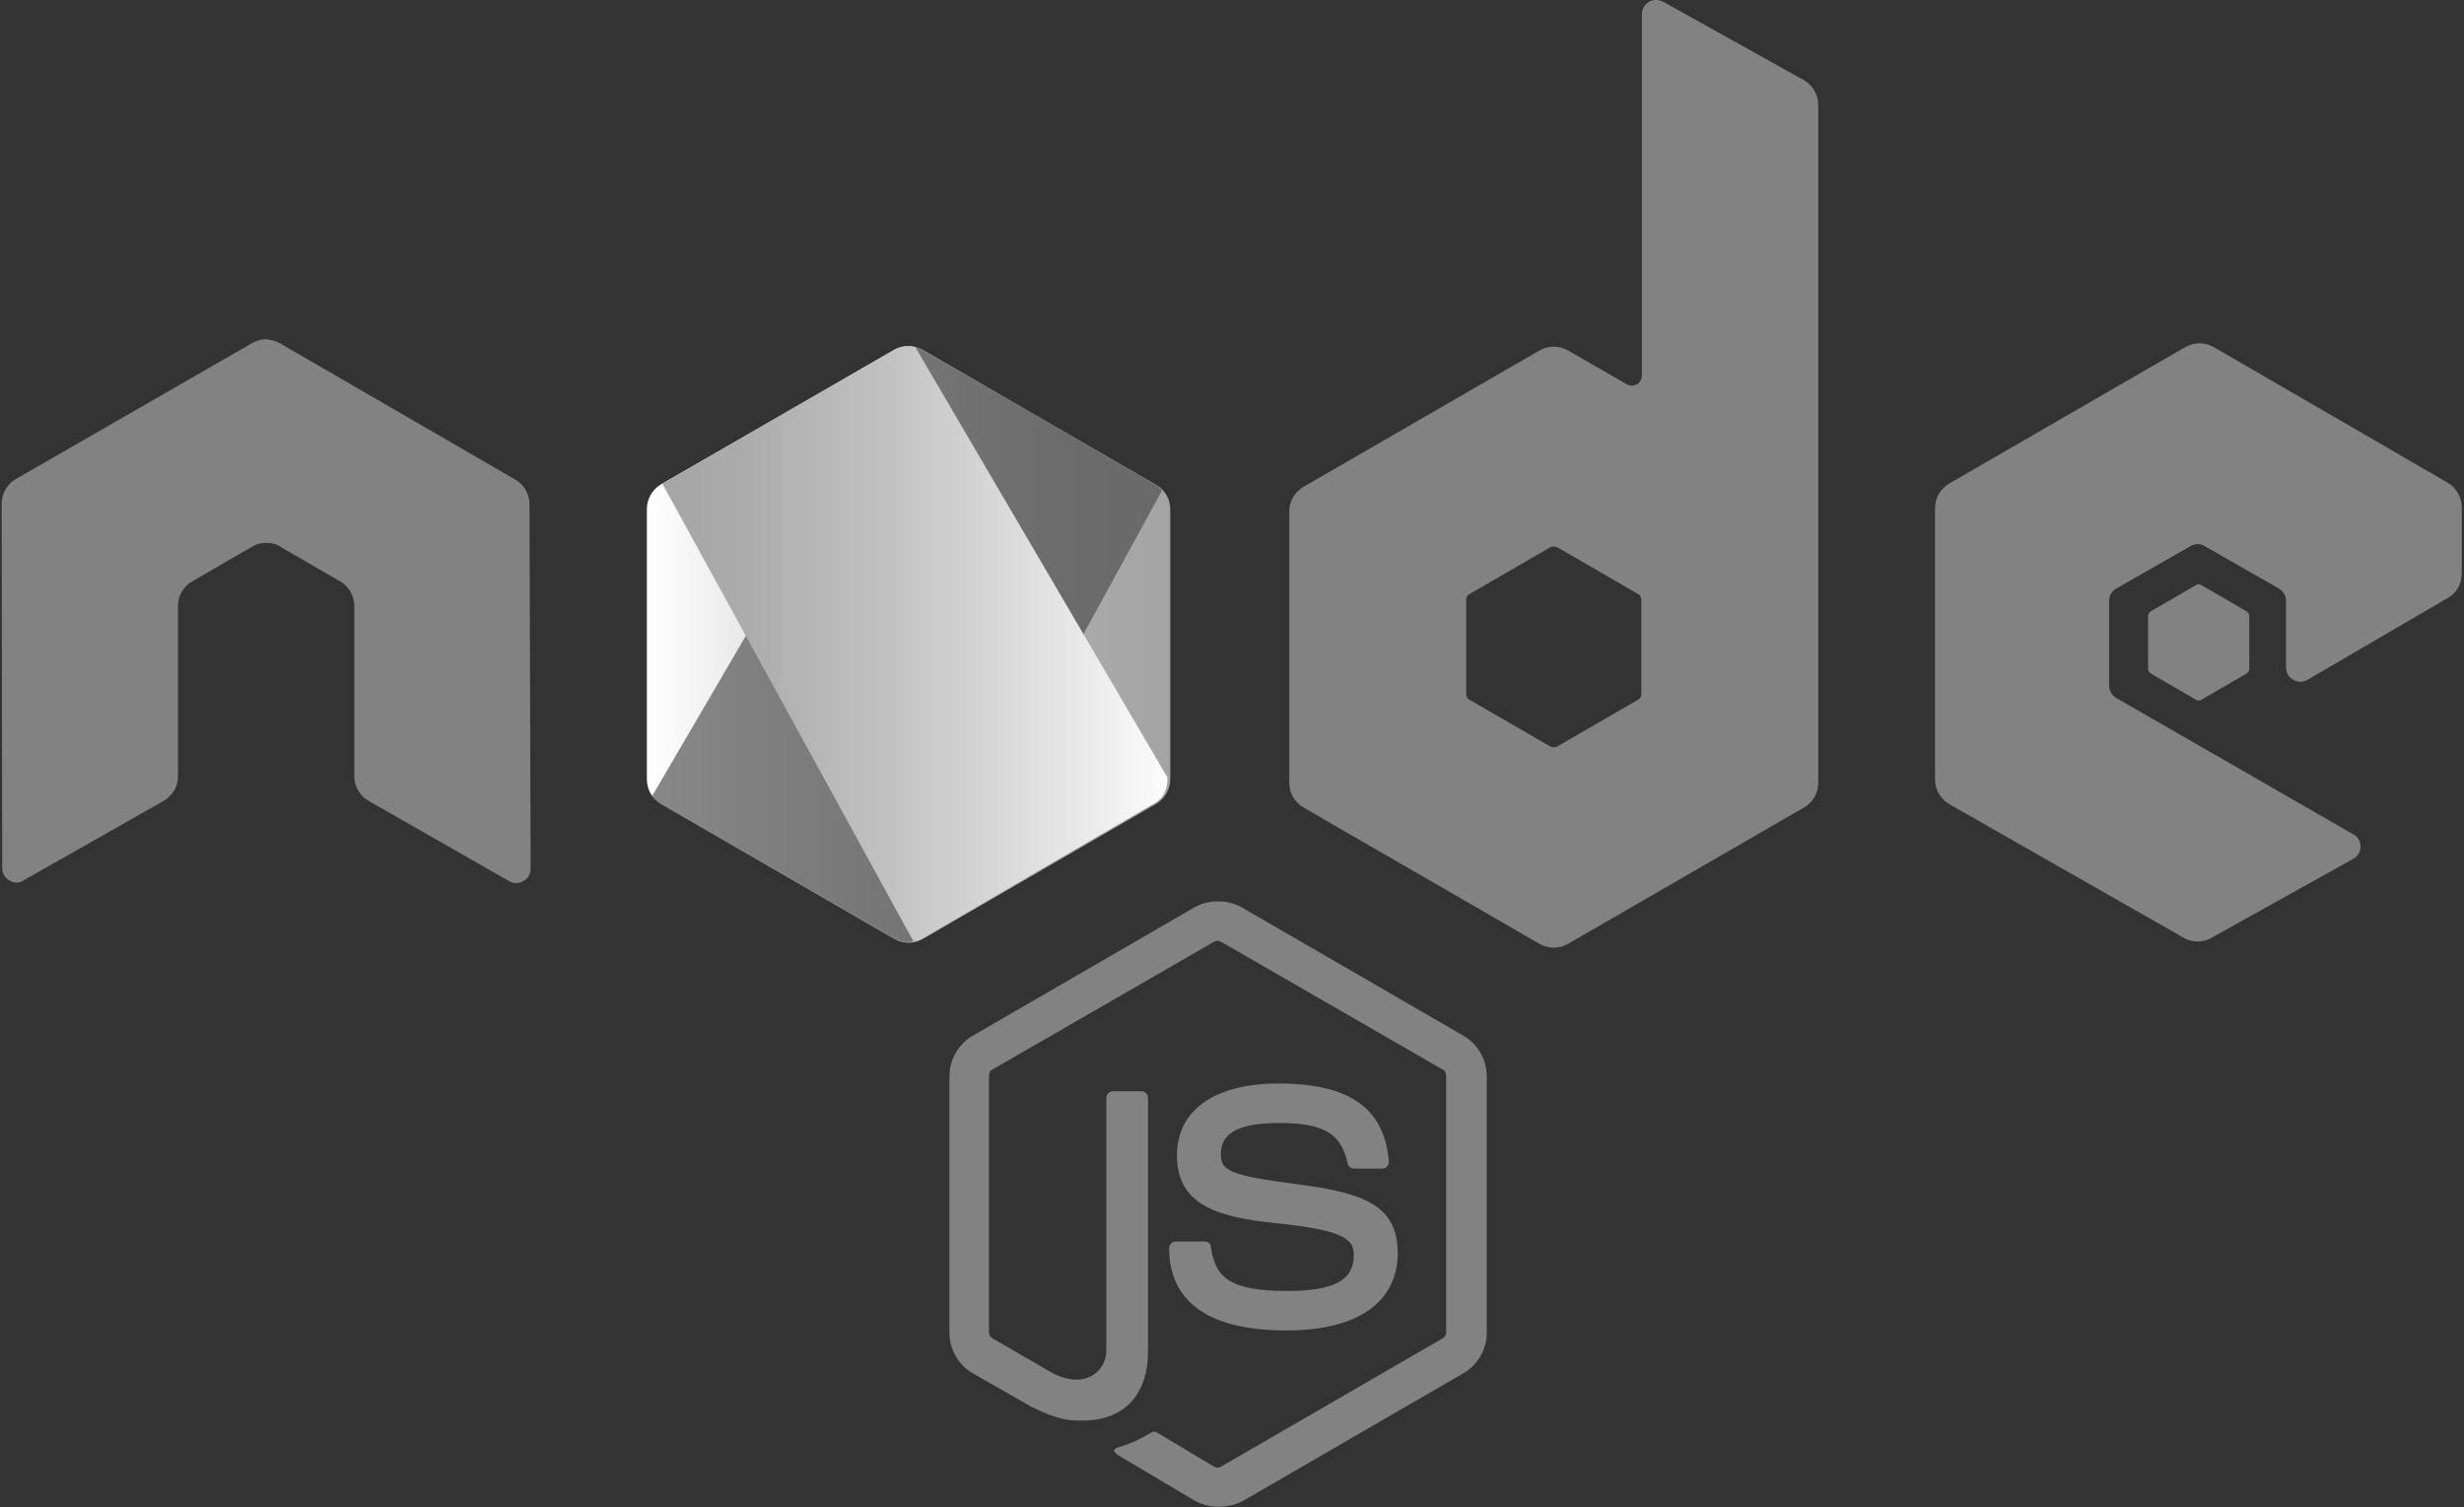 <?xml version="1.0" encoding="utf-8"?>
<!-- Generator: Adobe Illustrator 21.1.0, SVG Export Plug-In . SVG Version: 6.00 Build 0)  -->
<svg version="1.1" id="Layer_1" xmlns="http://www.w3.org/2000/svg" xmlns:xlink="http://www.w3.org/1999/xlink" x="0px" y="0px"
	 viewBox="0 0 443 271" style="enable-background:new 0 0 443 271;" xml:space="preserve">
<rect x="0" y="0" width="443" height="271" fill="#333333" stroke="none"/>
<style type="text/css">
	.st0{fill:#828282;}
	.st1{fill-rule:evenodd;clip-rule:evenodd;fill:#828282;}
	.st2{fill-rule:evenodd;clip-rule:evenodd;fill:url(#XMLID_2_);}
	.st3{clip-path:url(#XMLID_4_);}
	.st4{fill:none;}
	.st5{opacity:0.66;fill:#4B4B4B;}
	.st6{fill:url(#SVGID_1_);}
</style>
<g>
	<path class="st0" d="M219,270.9c-1.5,0-2.9-0.4-4.2-1.1l-13.3-7.9c-2-1.1-1-1.5-0.4-1.7c2.7-0.9,3.2-1.1,6-2.7
		c0.3-0.2,0.7-0.1,1,0.1l10.2,6.1c0.4,0.2,0.9,0.2,1.2,0l39.9-23.1c0.4-0.2,0.6-0.6,0.6-1.1v-46.1c0-0.5-0.2-0.9-0.6-1.1l-39.9-23
		c-0.4-0.2-0.9-0.2-1.2,0l-39.9,23c-0.4,0.2-0.6,0.7-0.6,1.1v46.1c0,0.4,0.2,0.9,0.6,1.1l10.9,6.3c5.9,3,9.6-0.5,9.6-4v-45.5
		c0-0.6,0.5-1.2,1.2-1.2h5.1c0.6,0,1.2,0.5,1.2,1.2v45.5c0,7.9-4.3,12.5-11.8,12.5c-2.3,0-4.1,0-9.2-2.5l-10.5-6
		c-2.6-1.5-4.2-4.3-4.2-7.3v-46.1c0-3,1.6-5.8,4.2-7.3l39.9-23.1c2.5-1.4,5.9-1.4,8.4,0l39.9,23.1c2.6,1.5,4.2,4.3,4.2,7.3v46.1
		c0,3-1.6,5.8-4.2,7.3l-39.9,23.1C221.9,270.6,220.4,270.9,219,270.9z"/>
	<path class="st0" d="M231.3,239.2c-17.5,0-21.1-8-21.1-14.8c0-0.6,0.5-1.2,1.2-1.2h5.2c0.6,0,1.1,0.4,1.1,1
		c0.8,5.3,3.1,7.9,13.7,7.9c8.4,0,12-1.9,12-6.4c0-2.6-1-4.5-14.1-5.8c-10.9-1.1-17.7-3.5-17.7-12.2c0-8.1,6.8-12.9,18.2-12.9
		c12.8,0,19.1,4.4,19.9,14c0,0.3-0.1,0.6-0.3,0.9c-0.2,0.2-0.5,0.4-0.8,0.4h-5.2c-0.5,0-1-0.4-1.1-0.9c-1.2-5.5-4.3-7.3-12.5-7.3
		c-9.2,0-10.3,3.2-10.3,5.6c0,2.9,1.3,3.8,13.7,5.4c12.3,1.6,18.1,3.9,18.1,12.5C251.2,234.2,244,239.2,231.3,239.2z"/>
</g>
<path class="st1" d="M95.2,90.6c0-1.8-1-3.5-2.6-4.4L50.3,61.7c-0.7-0.4-1.5-0.6-2.3-0.7c-0.1,0-0.4,0-0.4,0c-0.8,0-1.6,0.3-2.3,0.7
	L2.9,86.1c-1.6,0.9-2.6,2.6-2.6,4.4l0.1,65.6c0,0.9,0.5,1.8,1.3,2.2c0.8,0.5,1.8,0.5,2.5,0L29.4,144c1.6-0.9,2.6-2.6,2.6-4.4v-30.7
	c0-1.8,1-3.5,2.6-4.4l10.7-6.2c0.8-0.5,1.7-0.7,2.6-0.7c0.9,0,1.8,0.2,2.5,0.7l10.7,6.2c1.6,0.9,2.6,2.6,2.6,4.4v30.7
	c0,1.8,1,3.5,2.6,4.4l25.2,14.4c0.8,0.5,1.8,0.5,2.6,0c0.8-0.4,1.3-1.3,1.3-2.2L95.2,90.6z"/>
<path class="st1" d="M299,0.3c-0.8-0.4-1.8-0.4-2.5,0c-0.8,0.5-1.3,1.3-1.3,2.2v65c0,0.6-0.3,1.2-0.9,1.6c-0.6,0.3-1.2,0.3-1.8,0
	L281.9,63c-1.6-0.9-3.5-0.9-5.1,0l-42.4,24.5c-1.6,0.9-2.6,2.6-2.6,4.4v48.9c0,1.8,1,3.5,2.6,4.4l42.4,24.5c1.6,0.9,3.5,0.9,5.1,0
	l42.4-24.5c1.6-0.9,2.6-2.6,2.6-4.4V18.9c0-1.9-1-3.6-2.6-4.5L299,0.3z M295.1,124.7c0,0.5-0.2,0.9-0.6,1.1l-14.5,8.4
	c-0.4,0.2-0.9,0.2-1.3,0l-14.5-8.4c-0.4-0.2-0.6-0.7-0.6-1.1v-16.8c0-0.5,0.2-0.9,0.6-1.1l14.5-8.4c0.4-0.2,0.9-0.2,1.3,0l14.5,8.4
	c0.4,0.2,0.6,0.7,0.6,1.1V124.7z"/>
<g>
	<path class="st1" d="M440.1,107.5c1.6-0.9,2.5-2.6,2.5-4.4V91.2c0-1.8-1-3.5-2.5-4.4L398,62.4c-1.6-0.9-3.5-0.9-5.1,0l-42.4,24.5
		c-1.6,0.9-2.6,2.6-2.6,4.4v48.9c0,1.8,1,3.5,2.6,4.4l42.1,24c1.6,0.9,3.5,0.9,5,0l25.5-14.2c0.8-0.4,1.3-1.3,1.3-2.2
		c0-0.9-0.5-1.8-1.3-2.2l-42.6-24.5c-0.8-0.5-1.3-1.3-1.3-2.2V108c0-0.9,0.5-1.8,1.3-2.2l13.3-7.6c0.8-0.5,1.8-0.5,2.6,0l13.3,7.6
		c0.8,0.5,1.3,1.3,1.3,2.2V120c0,0.9,0.5,1.8,1.3,2.2c0.8,0.5,1.8,0.5,2.6,0L440.1,107.5z"/>
	<path class="st1" d="M394.8,105.2c0.3-0.2,0.7-0.2,1,0l8.1,4.7c0.3,0.2,0.5,0.5,0.5,0.9v9.4c0,0.4-0.2,0.7-0.5,0.9l-8.1,4.7
		c-0.3,0.2-0.7,0.2-1,0l-8.1-4.7c-0.3-0.2-0.5-0.5-0.5-0.9v-9.4c0-0.4,0.2-0.7,0.5-0.9L394.8,105.2z"/>
</g>
<g>
	<linearGradient id="XMLID_2_" gradientUnits="userSpaceOnUse" x1="116.196" y1="115.803" x2="210.4" y2="115.803">
		<stop  offset="5.301339e-03" style="stop-color:#FFFFFF"/>
		<stop  offset="0.194" style="stop-color:#E8E8E8"/>
		<stop  offset="0.542" style="stop-color:#C2C2C2"/>
		<stop  offset="0.824" style="stop-color:#ABABAB"/>
		<stop  offset="1" style="stop-color:#A3A3A3"/>
	</linearGradient>
	<path id="XMLID_67_" class="st2" d="M160.8,62.9c1.6-0.9,3.5-0.9,5.1,0l42,24.3c1.6,0.9,2.5,2.6,2.5,4.4v48.5c0,1.8-1,3.5-2.5,4.4
		l-42,24.3c-1.6,0.9-3.5,0.9-5.1,0l-42-24.3c-1.6-0.9-2.5-2.6-2.5-4.4V91.5c0-1.8,1-3.5,2.5-4.4L160.8,62.9z"/>
	<g>
		<defs>
			<path id="XMLID_64_" d="M165.8,62.9c-1.6-0.9-3.5-0.9-5.1,0l-42,24.3c-1.6,0.9-2.5,2.6-2.5,4.4v48.5c0,1.8,1,3.5,2.5,4.4l42,24.3
				c1.6,0.9,3.5,0.9,5.1,0l42-24.3c1.6-0.9,2.5-2.6,2.5-4.4V91.5c0-1.8-1-3.5-2.5-4.4L165.8,62.9z"/>
		</defs>
		<clipPath id="XMLID_4_">
			<use xlink:href="#XMLID_64_"  style="overflow:visible;"/>
		</clipPath>
		<g class="st3">
			<path class="st4" d="M160.7,62.9l-42.1,24.3c-1.6,0.9-2.6,2.6-2.6,4.4v48.5c0,1.2,0.4,2.3,1.2,3.2l47.3-80.9
				C163.2,62,161.9,62.2,160.7,62.9z"/>
			<path class="st4" d="M164.7,169.2c0.3-0.1,0.7-0.2,1-0.4l41.9-24.3c1.6-0.9,2.3-2.6,2.3-4.4V91.5c0-1.2-0.4-2.4-1.1-3.3
				L164.7,169.2z"/>
			<path class="st5" d="M207.6,87.1l-41.8-24.3c-0.4-0.2-0.9-0.4-1.3-0.5l-47.3,80.9c0.4,0.5,0.9,0.9,1.4,1.2l42.1,24.3
				c1.3,0.7,2.7,0.9,4,0.4l44.2-80.9C208.6,87.8,208.2,87.4,207.6,87.1z"/>
		</g>
		<g class="st3">
			<path class="st4" d="M119.1,86.8l-0.5,0.3c-1.6,0.9-2.6,2.6-2.6,4.4v48.5c0,1.8,1,3.5,2.6,4.4l42.1,24.3c1.1,0.7,2.4,0.8,3.7,0.5
				L119.1,86.8z"/>
			<path class="st4" d="M210,91.5c0-1.8-0.8-3.5-2.4-4.4l-41.8-24.3c-0.4-0.2-0.8-0.4-1.2-0.5l45.4,77.5V91.5z"/>
			<linearGradient id="SVGID_1_" gradientUnits="userSpaceOnUse" x1="115.545" y1="115.734" x2="212.723" y2="115.734">
				<stop  offset="0" style="stop-color:#A3A3A3"/>
				<stop  offset="0.176" style="stop-color:#ABABAB"/>
				<stop  offset="0.458" style="stop-color:#C2C2C2"/>
				<stop  offset="0.806" style="stop-color:#E8E8E8"/>
				<stop  offset="0.995" style="stop-color:#FFFFFF"/>
			</linearGradient>
			<path class="st6" d="M165.7,168.7l41.9-24.3c1.6-0.9,2.3-2.6,2.3-4.4v-0.2l-45.4-77.5c-1.3-0.4-2.7-0.2-3.9,0.5l-41.6,24
				l45.2,82.4C164.8,169.2,165.3,169,165.7,168.7z"/>
		</g>
	</g>
</g>
</svg>

